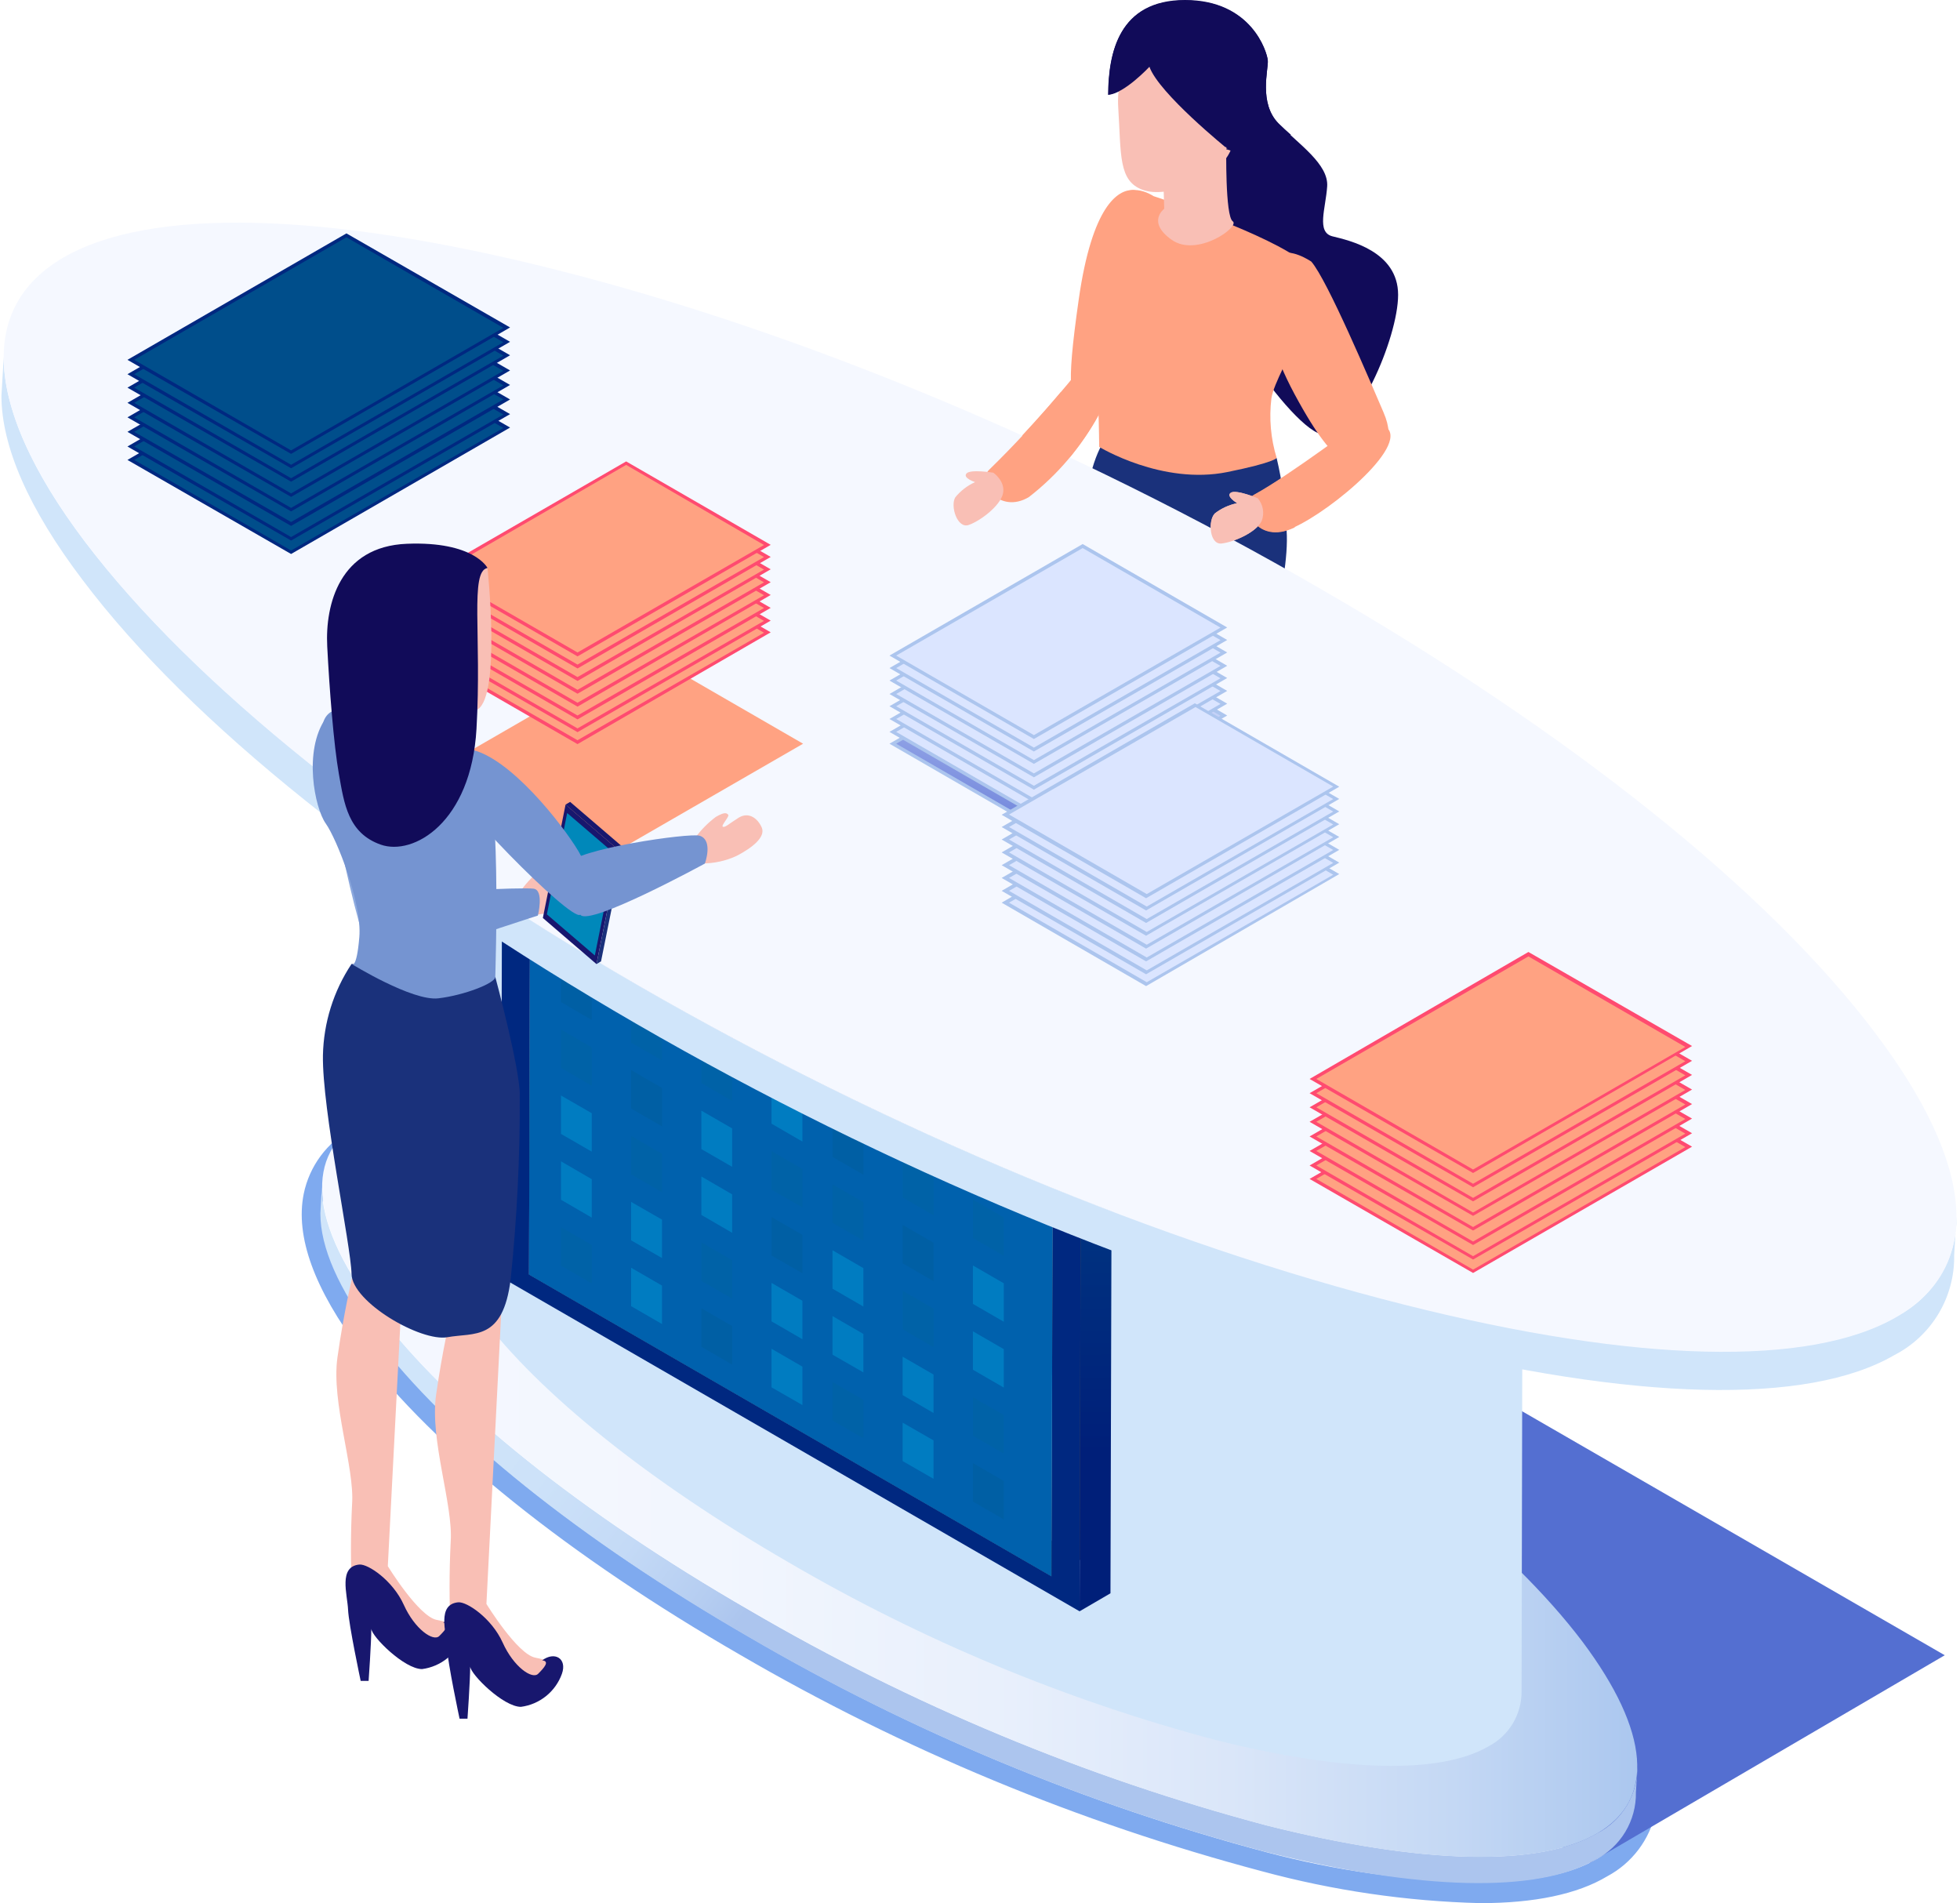 <svg width="412" height="400" viewBox="0 0 412 400" fill="none" xmlns="http://www.w3.org/2000/svg">
<path d="M276.209 228.044C287.251 234.426 287.194 244.791 276.209 251.201C269.999 254.347 263.134 255.987 256.173 255.987C249.211 255.987 242.347 254.347 236.136 251.201L165.535 210.45L205.75 187.236L276.209 228.044Z" fill="#80A5EC"/>
<path d="M241.701 13.951C241.701 13.951 236.448 19.6 233.003 19.854C233.003 11.156 235.149 0.085 249.099 0.085C263.05 0.085 266.326 10.93 266.495 12.737C266.665 14.544 264.519 21.746 268.783 26.038C273.047 30.331 279.288 34.511 278.978 39.17C278.667 43.83 276.662 48.829 280.107 49.676C283.553 50.523 293.889 52.782 293.889 61.961C293.889 71.139 284.88 91.698 278.3 91.359C271.72 91.02 251.218 60.492 252.884 52.443C254.55 44.395 254.522 39.82 255.341 35.217C256.16 30.613 257.967 31.291 257.967 31.291C257.967 31.291 243.677 19.543 241.701 13.951Z" fill="#110B59"/>
<path d="M290.528 216.408C291.021 216.193 291.56 216.104 292.097 216.149C292.633 216.193 293.15 216.371 293.601 216.665C294.052 216.959 294.422 217.36 294.68 217.833C294.937 218.306 295.072 218.835 295.074 219.374C295.485 222.3 295.186 225.282 294.203 228.069C293.22 230.855 291.582 233.365 289.426 235.386C284.145 239.679 280.079 238.944 280.813 232.421C281.547 225.897 284.258 217.905 285.501 217.51C286.743 217.114 290.528 216.408 290.528 216.408Z" fill="url(#paint0_linear)"/>
<path d="M253.221 179.102L284.483 219.373C284.483 219.373 281.885 233.154 283.382 233.267C284.879 233.38 294.198 226.998 291.854 217.65L263.924 175.289L253.221 179.102Z" fill="#F9BFB5"/>
<path d="M236.249 227.704C236.766 227.861 237.236 228.143 237.617 228.527C237.997 228.911 238.276 229.384 238.427 229.903C238.579 230.422 238.598 230.97 238.484 231.499C238.37 232.027 238.126 232.519 237.774 232.929C236.175 235.419 234.001 237.488 231.436 238.962C228.87 240.436 225.988 241.273 223.032 241.401C216.198 241.203 213.6 237.984 218.429 233.55C223.258 229.116 230.516 224.795 231.702 225.304C232.888 225.812 236.249 227.704 236.249 227.704Z" fill="url(#paint1_linear)"/>
<path d="M232.38 174.668L229.754 225.501C229.754 225.501 218.768 234.256 219.813 235.301C220.858 236.346 232.126 237.617 236.475 229.032L243.168 178.622L232.38 174.668Z" fill="#F9BFB5"/>
<path d="M232.041 92.771C232.041 92.771 227.918 98.419 227.918 111.833C227.918 125.247 229.98 177.295 229.98 177.295C229.98 177.295 245.342 182.943 255.848 181.729C266.353 180.514 265.929 177.775 265.929 177.775C264.388 169.713 263.594 161.526 263.557 153.319C264.037 144.14 271.267 122.621 270.448 111.466C270.233 106.347 269.533 101.26 268.358 96.273L232.041 92.771Z" fill="url(#paint2_linear)"/>
<path d="M242.914 45.129C242.914 45.129 241.107 39.932 238.057 39.932C235.007 39.932 229.585 43.152 226.761 62.892C223.937 82.632 224.953 84.637 228.003 85.484C231.053 86.332 234.837 86.473 236.475 79.667C238.113 72.861 243.168 50.41 242.914 45.129Z" fill="url(#paint3_linear)"/>
<path d="M226.647 78.029C220.766 85.228 214.526 92.128 207.952 98.701C205.128 101.355 210.042 108.161 216.255 104.49C222.467 100.819 236.644 82.519 232.126 78.876C227.607 75.233 226.647 78.029 226.647 78.029Z" fill="url(#paint4_linear)"/>
<path d="M208.801 99.351C208.801 99.351 203.972 98.56 203.153 99.52C202.334 100.48 204.96 101.327 204.96 101.327C203.35 102.058 201.929 103.15 200.809 104.519C199.707 106.298 201.204 111.183 203.633 110.336C206.062 109.489 210.269 106.326 210.834 103.728C211.399 101.13 208.801 99.351 208.801 99.351Z" fill="#F9BFB5"/>
<path d="M272.539 54.024C263.559 48.009 242.491 41.231 242.491 41.231C242.491 41.231 236.222 36.91 233.624 44.055C231.026 51.2 226.507 61.282 226.62 66.337C226.846 70.218 228.03 73.983 230.066 77.294C230.941 78.65 231.054 93.928 231.054 93.928C231.054 93.928 244.271 102.005 258.024 99.209C268.049 97.176 268.359 96.244 268.359 96.244C267.115 92.188 266.74 87.916 267.258 83.705C268.218 77.407 281.519 60.068 272.539 54.024Z" fill="url(#paint5_linear)"/>
<path d="M275.645 54.984C275.645 54.984 271.098 51.85 268.641 53.657C266.184 55.464 262.683 65.32 272.143 82.886C281.603 100.452 284.569 97.487 287.506 96.329C290.443 95.171 293.577 93.053 290.81 86.642C288.042 80.231 279.034 58.882 275.645 54.984Z" fill="url(#paint6_linear)"/>
<path d="M286.687 88.139C286.687 88.139 270.929 100 263.728 103.898C260.226 105.762 263.558 113.584 270.449 111.438C277.34 109.292 295.385 94.804 291.827 90.201C288.269 85.598 286.687 88.139 286.687 88.139Z" fill="url(#paint7_linear)"/>
<path d="M264.377 104.717C264.377 104.717 259.859 102.825 258.729 103.559C257.6 104.293 260.056 105.762 260.056 105.762C258.349 106.106 256.745 106.841 255.369 107.908C253.9 109.376 254.211 114.488 256.752 114.234C259.294 113.98 264.151 111.862 265.224 109.461C265.523 108.667 265.602 107.807 265.453 106.972C265.304 106.137 264.932 105.358 264.377 104.717Z" fill="#F9BFB5"/>
<path d="M240.09 11.071C240.09 11.071 234.442 12.906 235.063 22.706C235.685 32.505 235.063 38.041 240.203 39.905C245.343 41.769 254.888 37.786 258.079 32.76C261.27 27.733 261.496 13.189 259.661 12.652C257.825 12.116 240.09 11.071 240.09 11.071Z" fill="#F9BFB5"/>
<path d="M249.099 0C263.05 0 266.326 10.844 266.495 12.652C266.665 14.459 264.518 21.661 268.783 25.953C269.602 26.744 270.449 27.535 271.353 28.325C269.263 30.33 267.399 32.449 265.394 34.538C264.71 35.33 263.974 36.076 263.191 36.769C263.118 36.604 263.033 36.443 262.937 36.289C262.583 34.997 261.861 33.836 260.858 32.949C259.854 32.061 258.614 31.485 257.289 31.291C257.525 31.199 257.787 31.199 258.023 31.291C258.023 31.291 243.592 19.627 241.616 14.036C241.616 14.036 236.363 19.684 232.918 19.938C233.002 11.155 235.149 0 249.099 0Z" fill="#110B59"/>
<path d="M257.769 30.895C257.769 30.895 257.515 45.411 259.125 46.513C260.735 47.614 251.641 54.166 246.304 50.41C240.966 46.654 244.722 43.886 244.722 43.886L244.468 35.132L257.769 30.895Z" fill="#F9BFB5"/>
<path d="M100.725 235.979C115.896 236.345 130.969 238.516 145.627 242.446C183.69 252.578 220.22 267.775 254.239 287.631C289.709 308.105 317.554 330.415 332.662 350.41C346.782 369.246 347.997 383.536 335.74 390.681C330.092 393.985 321.62 395.623 311.171 395.623C295.996 395.317 280.911 393.193 266.241 389.297C228.166 379.172 191.626 363.974 157.601 344.112C122.159 323.637 94.314 301.356 79.206 281.333C65.085 262.497 63.871 248.207 76.127 241.09C81.775 237.786 90.248 236.148 100.725 236.148V235.979ZM100.725 231.743C89.287 231.743 80.279 233.606 73.981 237.249C71.396 238.649 69.149 240.599 67.397 242.96C65.646 245.321 64.433 248.038 63.843 250.918C62.036 259.87 66.074 270.969 75.817 283.875C91.293 304.321 119.589 327.026 155.483 347.755C189.856 367.762 226.756 383.073 265.196 393.279C280.197 397.351 295.632 399.607 311.171 400C322.467 400 331.561 398.136 337.858 394.352C340.433 392.977 342.677 391.057 344.433 388.726C346.189 386.394 347.415 383.707 348.025 380.853C349.832 371.872 345.794 360.802 336.051 347.896C320.575 327.422 292.278 304.744 256.357 283.988C222.008 263.924 185.115 248.574 146.672 238.351C131.68 234.281 116.254 232.024 100.725 231.63V231.743Z" fill="#7FAAEF"/>
<path d="M408.797 347.896L334.243 391.5L188.806 307.597L263.388 263.965L408.797 347.896Z" fill="#546FD1"/>
<path d="M344.212 371.251L343.874 376.73C343.923 379.641 343.156 382.507 341.658 385.003C340.161 387.499 337.993 389.525 335.401 390.85C323.145 397.967 298.463 397.374 265.902 389.184C227.827 379.059 191.287 363.862 157.262 343.999C121.736 323.468 94.004 301.187 78.895 281.164C71.185 270.969 67.317 262.13 67.345 255.013L67.655 249.534C67.655 256.651 71.496 265.519 79.206 275.685C94.314 295.708 122.159 318.046 157.601 338.464C191.62 358.338 228.162 373.537 266.241 383.649C298.802 391.839 323.484 392.432 335.74 385.315C338.317 383.986 340.473 381.967 341.969 379.484C343.465 377.001 344.242 374.15 344.212 371.251Z" fill="url(#paint8_linear)"/>
<path d="M254.237 282.322C289.706 302.768 317.551 325.078 332.66 345.072C346.78 363.937 347.994 378.227 335.738 385.343C323.482 392.46 298.8 391.867 266.239 383.677C228.158 373.556 191.616 358.348 157.598 338.464C122.157 317.99 94.312 295.708 79.204 275.685C65.083 256.849 63.869 242.559 76.125 235.442C88.382 228.326 113.064 228.919 145.625 237.108C183.698 247.225 220.231 262.433 254.237 282.322Z" fill="url(#paint9_linear)"/>
<path d="M320.096 235.358L319.841 355.408C319.873 357.811 319.234 360.175 317.997 362.235C316.76 364.295 314.973 365.97 312.838 367.072C302.728 372.946 282.338 372.466 255.454 365.688C224.005 357.332 193.827 344.774 165.734 328.354C136.477 311.41 113.49 293.025 101.008 276.504C94.625 268.032 91.434 260.774 91.462 254.9L91.716 134.934C91.716 140.808 94.879 148.122 101.262 156.538C113.744 173.059 136.731 191.472 165.988 208.359C194.083 224.783 224.26 237.35 255.708 245.722C282.593 252.471 302.982 252.951 313.092 247.077C315.238 245.974 317.032 244.291 318.27 242.219C319.508 240.148 320.141 237.77 320.096 235.358Z" fill="url(#paint10_linear)"/>
<path d="M245.797 161.904C275.082 178.848 298.069 197.233 310.552 213.754C322.328 229.314 323.231 241.119 313.093 246.993C302.955 252.867 282.594 252.387 255.709 245.637C224.261 237.266 194.084 224.699 165.99 208.275C136.733 191.331 113.745 172.974 101.263 156.453C89.487 140.893 88.583 129.088 98.693 123.214C108.803 117.34 129.221 117.82 156.106 124.57C187.541 132.939 217.708 145.496 245.797 161.904Z" fill="url(#paint11_linear)"/>
<path d="M111.201 267.891L117.696 264.135L117.922 190.596L111.399 194.38L111.201 267.891Z" fill="#1B2329"/>
<path d="M221.027 331.319L227.523 327.535L117.696 264.135L111.201 267.891L221.027 331.319Z" fill="#2B3941"/>
<path d="M221.028 331.318L227.523 327.534L227.749 253.995L221.254 257.78L221.028 331.318Z" fill="#504F4F"/>
<path d="M221.254 257.781L227.749 253.996L117.922 190.596L111.399 194.38L221.254 257.781Z" fill="#807F7F"/>
<path d="M226.93 338.661L105.299 268.426L105.525 187.037L227.155 257.243L226.93 338.661ZM111.201 267.861L221.027 331.29L221.253 257.864L111.399 194.436L111.201 267.861Z" fill="url(#paint12_linear)"/>
<path d="M111.399 194.38L111.201 267.89L221.027 331.318L221.253 257.78L111.399 194.38Z" fill="#0061AD"/>
<path d="M226.93 338.661L233.426 334.877L233.651 253.46L227.156 257.244L226.93 338.661Z" fill="url(#paint13_linear)"/>
<path d="M227.156 257.244L233.652 253.459L112.021 183.253L105.525 187.037L227.156 257.244Z" fill="url(#paint14_linear)"/>
<path d="M162.176 283.48L168.671 287.236V295.313L162.176 291.586V283.48Z" fill="#007CC1"/>
<path d="M147.433 274.979L153.9 278.706V286.811L147.433 283.055V274.979Z" fill="#005FA4"/>
<path d="M132.664 266.45L139.16 270.206V278.283L132.664 274.527V266.45Z" fill="#007CC1"/>
<path d="M117.923 257.922L124.39 261.678V269.754L117.923 265.998V257.922Z" fill="#0062A7"/>
<path d="M162.176 269.642L168.671 273.398V281.475L162.176 277.719V269.642Z" fill="#007CC1"/>
<path d="M147.433 261.113L153.9 264.869V272.946L147.433 269.218V261.113Z" fill="#0062A7"/>
<path d="M132.664 252.613L139.16 256.341V264.418L132.664 260.69V252.613Z" fill="#007CC1"/>
<path d="M117.923 244.083L124.39 247.84V255.916L117.923 252.16V244.083Z" fill="#007CC1"/>
<path d="M162.176 255.803L168.671 259.531V267.608L162.176 263.88V255.803Z" fill="#005FA4"/>
<path d="M147.433 247.275L153.9 251.031V259.108L147.433 255.352V247.275Z" fill="#007CC1"/>
<path d="M132.664 238.746L139.16 242.502V250.579L132.664 246.823V238.746Z" fill="#0062A7"/>
<path d="M117.923 230.247L124.39 233.974V242.051L117.923 238.323V230.247Z" fill="#007CC1"/>
<path d="M162.176 241.938L168.671 245.694V253.771L162.176 250.043V241.938Z" fill="#0062A7"/>
<path d="M147.433 233.437L153.9 237.165V245.242L147.433 241.514V233.437Z" fill="#007CC1"/>
<path d="M132.664 224.908L139.16 228.664V236.741L132.664 232.985V224.908Z" fill="#005FA4"/>
<path d="M117.923 216.379L124.39 220.135V228.212L117.923 224.456V216.379Z" fill="#0062A7"/>
<path d="M162.176 228.099L168.671 231.855V239.932L162.176 236.176V228.099Z" fill="#007CC1"/>
<path d="M147.433 219.571L153.9 223.327V231.403L147.433 227.647V219.571Z" fill="#0062A7"/>
<path d="M132.664 211.042L139.16 214.798V222.875L132.664 219.147V211.042Z" fill="#0062A7"/>
<path d="M117.923 202.542L124.39 206.27V214.375L117.923 210.619V202.542Z" fill="#005FA4"/>
<path d="M204.507 307.512L211.002 311.268V319.345L204.507 315.589V307.512Z" fill="#005FA4"/>
<path d="M189.738 299.012L196.233 302.74V310.817L189.738 307.089V299.012Z" fill="#007CC1"/>
<path d="M174.997 290.483L181.492 294.211V302.288L174.997 298.56V290.483Z" fill="#0062A7"/>
<path d="M204.507 293.675L211.002 297.403V305.508L204.507 301.752V293.675Z" fill="#0062A7"/>
<path d="M189.738 285.146L196.233 288.902V296.979L189.738 293.223V285.146Z" fill="#007CC1"/>
<path d="M174.997 276.617L181.492 280.373V288.45L174.997 284.723V276.617Z" fill="#007CC1"/>
<path d="M204.507 279.808L211.002 283.564V291.641L204.507 287.885V279.808Z" fill="#007CC1"/>
<path d="M189.738 271.309L196.233 275.037V283.142L189.738 279.386V271.309Z" fill="#0062A7"/>
<path d="M174.997 262.779L181.492 266.535V274.612L174.997 270.856V262.779Z" fill="#007CC1"/>
<path d="M204.507 265.971L211.002 269.727V277.804L204.507 274.048V265.971Z" fill="#007CC1"/>
<path d="M189.738 257.441L196.233 261.197V269.274L189.738 265.518V257.441Z" fill="#005FA4"/>
<path d="M174.997 248.942L181.492 252.67V260.747L174.997 257.019V248.942Z" fill="#0062A7"/>
<path d="M204.507 252.133L211.002 255.86V263.937L204.507 260.209V252.133Z" fill="#0062A7"/>
<path d="M189.738 243.604L196.233 247.36V255.437L189.738 251.681V243.604Z" fill="#0062A7"/>
<path d="M174.997 235.075L181.492 238.831V246.908L174.997 243.152V235.075Z" fill="#005FA4"/>
<path d="M411.254 255.718L410.774 263.823C410.847 268.145 409.708 272.401 407.487 276.109C405.266 279.817 402.052 282.83 398.207 284.806C380.021 295.396 343.393 294.493 295.046 282.349C243.733 269.443 186.434 245.636 133.822 215.221C81.21 184.806 39.838 151.708 17.444 121.999C5.95 106.89 0.302 93.73 0.302 83.168L0.782 75.035C0.782 85.597 6.43 98.757 17.896 113.894C40.488 143.575 81.662 176.673 134.274 207.088C186.885 237.503 244.185 261.31 295.526 274.188C343.873 286.359 380.501 287.235 398.688 276.673C402.525 274.696 405.735 271.688 407.955 267.985C410.175 264.283 411.318 260.035 411.254 255.718Z" fill="url(#paint15_linear)"/>
<path d="M277.705 123.835C330.345 154.222 371.689 187.32 394.112 217.029C415.264 244.987 416.902 266.196 398.687 276.786C380.472 287.376 343.872 286.473 295.525 274.301C244.184 261.423 186.913 237.588 134.273 207.201C81.633 176.814 40.346 143.603 17.895 113.894C-3.229 85.908 -4.867 64.699 13.32 54.137C31.507 43.575 68.162 44.422 116.482 56.594C167.822 69.5 225.094 93.335 277.705 123.835Z" fill="url(#paint16_linear)"/>
<path d="M123.487 182.462L89.796 163.033L135.122 136.854L168.812 156.312L123.487 182.462Z" fill="url(#paint17_linear)"/>
<path d="M61.188 116.013L27.497 96.555L72.823 70.404L106.513 89.862L61.188 116.013Z" fill="url(#paint18_linear)"/>
<path d="M61.188 116.437L26.791 96.668L72.823 70.094L107.219 89.862L61.188 116.437ZM28.203 96.668L61.188 115.702L105.807 89.947L72.823 70.885L28.203 96.668Z" fill="url(#paint19_linear)"/>
<path d="M61.188 113.189L27.497 93.731L72.823 67.58L106.513 87.038L61.188 113.189Z" fill="url(#paint20_linear)"/>
<path d="M61.188 113.612L26.791 93.844L72.823 67.269L107.219 87.038L61.188 113.612ZM28.203 93.844L61.188 112.878L105.807 87.123L72.823 68.06L28.203 93.844Z" fill="url(#paint21_linear)"/>
<path d="M61.188 110.139L27.497 90.681L72.823 64.53L106.513 83.96L61.188 110.139Z" fill="url(#paint22_linear)"/>
<path d="M61.188 110.534L26.791 90.765L72.823 64.191L107.219 83.959L61.188 110.534ZM28.203 90.765L61.188 109.715L105.807 83.959L72.823 64.925L28.203 90.765Z" fill="url(#paint23_linear)"/>
<path d="M61.188 107.061L27.497 87.632L72.823 61.453L106.513 80.91L61.188 107.061Z" fill="url(#paint24_linear)"/>
<path d="M61.188 107.485L26.791 87.716L72.823 61.142L107.219 80.91L61.188 107.485ZM28.203 87.716L61.188 106.75L105.807 80.995L72.823 61.961L28.203 87.716Z" fill="url(#paint25_linear)"/>
<path d="M61.188 104.01L27.497 84.552L72.823 58.401L106.513 77.859L61.188 104.01Z" fill="url(#paint26_linear)"/>
<path d="M61.188 104.435L26.791 84.666L72.823 58.092L107.219 77.86L61.188 104.435ZM28.203 84.666L61.188 103.7L105.807 77.945L72.823 58.883L28.203 84.666Z" fill="url(#paint27_linear)"/>
<path d="M61.188 100.961L27.497 81.503L72.823 55.352L106.513 74.781L61.188 100.961Z" fill="url(#paint28_linear)"/>
<path d="M61.188 101.242L26.791 81.474L72.823 54.899L107.219 74.668L61.188 101.242ZM28.203 81.474L61.188 100.508L105.807 74.752L72.823 55.718L28.203 81.474Z" fill="url(#paint29_linear)"/>
<path d="M61.188 97.967L27.497 78.537L72.823 52.358L106.513 71.816L61.188 97.967Z" fill="url(#paint30_linear)"/>
<path d="M61.188 98.418L26.791 78.65L72.823 52.075L107.219 71.844L61.188 98.418ZM28.203 78.65L61.188 97.684L105.807 71.929L72.823 52.894L28.203 78.65Z" fill="url(#paint31_linear)"/>
<path d="M61.188 95.002L27.497 75.544L72.823 49.393L106.513 68.823L61.188 95.002Z" fill="url(#paint32_linear)"/>
<path d="M61.188 95.397L26.791 75.629L72.823 49.054L107.219 68.823L61.188 95.397ZM28.203 75.629L61.188 94.663L105.807 68.907L72.823 49.873L28.203 75.629Z" fill="url(#paint33_linear)"/>
<path d="M309.646 267.156L275.956 247.727L321.281 221.548L354.972 241.006L309.646 267.156Z" fill="url(#paint34_linear)"/>
<path d="M309.646 267.552L275.278 247.784L321.281 221.238L355.678 241.006L309.646 267.552ZM276.69 247.784L309.646 266.846L354.266 241.091L321.281 222.029L276.69 247.784Z" fill="url(#paint35_linear)"/>
<path d="M309.646 264.333L275.956 244.903L321.281 218.724L354.972 238.182L309.646 264.333Z" fill="url(#paint36_linear)"/>
<path d="M309.646 264.728L275.278 244.96L321.281 218.414L355.678 238.182L309.646 264.728ZM276.69 244.96L309.646 264.022L354.266 238.267L321.281 219.204L276.69 244.96Z" fill="url(#paint37_linear)"/>
<path d="M309.646 261.282L275.956 241.825L321.281 215.674L354.972 235.103L309.646 261.282Z" fill="url(#paint38_linear)"/>
<path d="M309.646 261.677L275.278 241.909L321.281 215.334L355.678 235.103L309.646 261.677ZM276.69 241.909L309.646 260.943L354.266 235.188L321.281 216.153L276.69 241.909Z" fill="url(#paint39_linear)"/>
<path d="M309.646 258.205L275.956 238.775L321.281 212.596L354.972 232.054L309.646 258.205Z" fill="url(#paint40_linear)"/>
<path d="M309.646 258.628L275.278 238.86L321.281 212.285L355.678 232.054L309.646 258.628ZM276.69 238.86L309.646 257.894L354.266 232.139L321.281 213.104L276.69 238.86Z" fill="url(#paint41_linear)"/>
<path d="M309.646 255.154L275.956 235.725L321.281 209.546L354.972 229.004L309.646 255.154Z" fill="url(#paint42_linear)"/>
<path d="M309.646 255.55L275.278 235.781L321.281 209.235L355.678 229.004L309.646 255.55ZM276.69 235.781L309.646 254.844L354.266 229.088L321.281 210.026L276.69 235.781Z" fill="url(#paint43_linear)"/>
<path d="M309.646 252.104L275.956 232.647L321.281 206.496L354.972 225.925L309.646 252.104Z" fill="url(#paint44_linear)"/>
<path d="M309.646 252.499L275.278 232.73L321.281 206.156L355.678 225.924L309.646 252.499ZM276.69 232.73L309.646 251.765L354.266 226.009L321.281 206.975L276.69 232.73Z" fill="url(#paint45_linear)"/>
<path d="M309.646 249.111L275.956 229.682L321.281 203.503L354.972 222.96L309.646 249.111Z" fill="url(#paint46_linear)"/>
<path d="M309.646 249.534L275.278 229.766L321.281 203.191L355.678 222.96L309.646 249.534ZM276.69 229.766L309.646 248.8L354.266 223.044L321.281 204.01L276.69 229.766Z" fill="url(#paint47_linear)"/>
<path d="M309.646 246.145L275.956 226.688L321.281 200.537L354.972 219.966L309.646 246.145Z" fill="url(#paint48_linear)"/>
<path d="M309.646 246.541L275.278 226.772L321.281 200.085L355.678 219.853L309.646 246.541ZM276.69 226.772L309.646 245.806L354.266 220.051L321.281 201.017L276.69 226.772Z" fill="url(#paint49_linear)"/>
<path d="M121.396 155.974L91.716 138.86L131.619 115.815L161.3 132.929L121.396 155.974Z" fill="url(#paint50_linear)"/>
<path d="M121.397 156.396L91.01 138.859L131.62 115.363L162.006 132.9L121.397 156.396ZM92.422 138.859L121.397 155.577L160.594 132.985L131.62 116.21L92.422 138.859Z" fill="url(#paint51_linear)"/>
<path d="M121.396 153.488L91.716 136.375L131.619 113.33L161.3 130.444L121.396 153.488Z" fill="url(#paint52_linear)"/>
<path d="M121.397 153.883L91.01 136.374L131.62 112.906L162.006 130.443L121.397 153.883ZM92.422 136.374L121.397 153.092L160.594 130.5L131.62 113.725L92.422 136.374Z" fill="url(#paint53_linear)"/>
<path d="M121.396 150.805L91.716 133.663L131.619 110.619L161.3 127.761L121.396 150.805Z" fill="url(#paint54_linear)"/>
<path d="M121.397 151.201L91.01 133.664L131.62 110.224L162.006 127.761L121.397 151.201ZM92.422 133.664L121.397 150.382L160.594 127.79L131.62 111.043L92.422 133.664Z" fill="url(#paint55_linear)"/>
<path d="M121.396 148.094L91.716 130.98L131.619 107.936L161.3 125.05L121.396 148.094Z" fill="url(#paint56_linear)"/>
<path d="M121.397 148.518L91.01 130.981L131.62 107.541L162.006 125.05L121.397 148.518ZM92.422 130.981L121.397 147.699L160.594 125.107L131.62 108.332L92.422 130.981Z" fill="url(#paint57_linear)"/>
<path d="M121.396 145.412L91.716 128.27L131.619 105.225L161.3 122.367L121.396 145.412Z" fill="url(#paint58_linear)"/>
<path d="M121.397 145.807L91.01 128.269L131.62 104.83L162.006 122.367L121.397 145.807ZM92.422 128.269L121.397 144.988L160.594 122.395L131.62 105.649L92.422 128.269Z" fill="url(#paint59_linear)"/>
<path d="M121.396 142.7L91.716 125.586L131.619 102.542L161.3 119.684L121.396 142.7Z" fill="url(#paint60_linear)"/>
<path d="M121.397 143.124L91.01 125.587L131.62 102.147L162.006 119.656L121.397 143.124ZM92.422 125.587L121.397 142.305L160.594 119.713L131.62 102.966L92.422 125.587Z" fill="url(#paint61_linear)"/>
<path d="M121.396 140.074L91.716 122.96L131.619 99.916L161.3 117.058L121.396 140.074Z" fill="url(#paint62_linear)"/>
<path d="M121.397 140.498L91.01 122.96L131.62 99.521L162.006 117.058L121.397 140.498ZM92.422 122.96L121.397 139.679L160.594 117.086L131.62 100.34L92.422 122.96Z" fill="url(#paint63_linear)"/>
<path d="M121.396 137.475L91.716 120.333L131.619 97.289L161.3 114.431L121.396 137.475Z" fill="url(#paint64_linear)"/>
<path d="M121.397 137.956L91.01 120.419L131.62 96.979L162.006 114.517L121.397 137.956ZM92.422 120.419L121.397 137.137L160.594 114.545L131.62 97.713L92.422 120.419Z" fill="url(#paint65_linear)"/>
<path d="M217.356 173.425L187.676 156.311L227.579 133.267L257.26 150.381L217.356 173.425Z" fill="url(#paint66_linear)"/>
<path d="M217.328 173.849L186.969 156.311L227.579 132.843L257.965 150.381L217.328 173.849ZM188.381 156.311L217.328 173.03L256.553 150.437L227.579 133.719L188.381 156.311Z" fill="url(#paint67_linear)"/>
<path d="M217.356 170.941L187.676 153.827L227.579 130.783L257.26 147.896L217.356 170.941Z" fill="url(#paint68_linear)"/>
<path d="M217.328 171.364L186.969 153.827L227.579 130.359L257.965 147.896L217.328 171.364ZM188.381 153.827L217.328 170.545L256.553 147.953L227.579 131.178L188.381 153.827Z" fill="url(#paint69_linear)"/>
<path d="M217.356 168.258L187.676 151.116L227.579 128.072L257.26 145.214L217.356 168.258Z" fill="url(#paint70_linear)"/>
<path d="M217.328 168.653L186.969 151.115L227.579 127.675L257.965 145.213L217.328 168.653ZM188.381 151.115L217.328 167.834L256.553 145.241L227.579 128.523L188.381 151.115Z" fill="url(#paint71_linear)"/>
<path d="M217.356 165.547L187.676 148.434L227.579 125.389L257.26 142.503L217.356 165.547Z" fill="url(#paint72_linear)"/>
<path d="M217.328 165.97L186.969 148.433L227.579 124.993L257.965 142.502L217.328 165.97ZM188.381 148.433L217.328 165.151L256.553 142.559L227.579 125.84L188.381 148.433Z" fill="url(#paint73_linear)"/>
<path d="M217.356 162.864L187.676 145.722L227.579 122.706L257.26 139.82L217.356 162.864Z" fill="url(#paint74_linear)"/>
<path d="M217.328 163.372L186.969 145.863L227.579 122.395L257.965 139.933L217.328 163.372ZM188.381 145.863L217.328 162.553L256.553 139.961L227.579 123.242L188.381 145.863Z" fill="url(#paint75_linear)"/>
<path d="M217.356 160.181L187.676 143.039L227.579 119.995L257.26 137.137L217.356 160.181Z" fill="url(#paint76_linear)"/>
<path d="M217.328 160.549L186.969 143.039L227.579 119.6L257.965 137.137L217.328 160.549ZM188.381 143.039L217.328 159.758L256.553 137.165L227.579 120.447L188.381 143.039Z" fill="url(#paint77_linear)"/>
<path d="M217.356 157.554L187.676 140.412L227.579 117.368L257.26 134.51L217.356 157.554Z" fill="url(#paint78_linear)"/>
<path d="M217.328 157.95L186.969 140.413L227.579 116.973L257.965 134.511L217.328 157.95ZM188.381 140.413L217.328 157.131L256.553 134.539L227.579 117.82L188.381 140.413Z" fill="url(#paint79_linear)"/>
<path d="M217.356 154.929L187.676 137.787L227.579 114.742L257.26 131.884L217.356 154.929Z" fill="url(#paint80_linear)"/>
<path d="M217.328 155.324L186.969 137.787L227.579 114.347L257.965 131.884L217.328 155.324ZM188.381 137.787L217.328 154.505L256.553 131.912L227.579 115.194L188.381 137.787Z" fill="url(#paint81_linear)"/>
<path d="M240.91 206.834L211.257 189.72L251.161 166.676L280.813 183.79L240.91 206.834Z" fill="url(#paint82_linear)"/>
<path d="M240.909 207.258L210.551 189.721L251.161 166.196L281.519 183.706L240.909 207.258ZM212.104 189.721L241.051 206.439L280.248 183.847L251.302 167.128L212.104 189.721Z" fill="url(#paint83_linear)"/>
<path d="M240.91 204.35L211.257 187.236L251.161 164.191L280.813 181.305L240.91 204.35Z" fill="url(#paint84_linear)"/>
<path d="M240.909 204.773L210.551 187.236L251.161 163.768L281.519 181.305L240.909 204.773ZM212.104 187.236L241.051 203.954L280.248 181.362L251.302 164.643L212.104 187.236Z" fill="url(#paint85_linear)"/>
<path d="M240.91 201.666L211.257 184.524L251.161 161.508L280.813 178.622L240.91 201.666Z" fill="url(#paint86_linear)"/>
<path d="M240.909 202.062L210.551 184.525L251.161 161.085L281.519 178.622L240.909 202.062ZM212.104 184.525L241.051 201.243L280.248 178.651L251.302 161.932L212.104 184.525Z" fill="url(#paint87_linear)"/>
<path d="M240.91 198.955L211.257 181.841L251.161 158.797L280.813 175.911L240.91 198.955Z" fill="url(#paint88_linear)"/>
<path d="M240.909 199.379L210.551 181.842L251.161 158.402L281.519 175.911L240.909 199.379ZM212.104 181.842L241.051 198.56L280.248 175.968L251.302 159.278L212.104 181.842Z" fill="url(#paint89_linear)"/>
<path d="M240.91 196.272L211.257 179.159L251.161 156.114L280.813 173.228L240.91 196.272Z" fill="url(#paint90_linear)"/>
<path d="M240.909 196.668L210.551 179.159L251.161 155.691L281.519 173.229L240.909 196.668ZM212.104 179.159L241.051 195.878L280.248 173.285L251.302 156.567L212.104 179.159Z" fill="url(#paint91_linear)"/>
<path d="M240.91 193.59L211.257 176.448L251.161 153.404L280.813 170.546L240.91 193.59Z" fill="url(#paint92_linear)"/>
<path d="M240.909 193.985L210.551 176.447L251.161 153.008L281.519 170.545L240.909 193.985ZM212.104 176.447L241.051 193.166L280.248 170.573L251.302 153.855L212.104 176.447Z" fill="url(#paint93_linear)"/>
<path d="M240.91 190.964L211.257 173.822L251.161 150.777L280.813 167.919L240.91 190.964Z" fill="url(#paint94_linear)"/>
<path d="M240.909 191.358L210.551 173.821L251.161 150.381L281.519 167.918L240.909 191.358ZM212.104 173.821L241.051 190.539L280.248 167.947L251.302 151.228L212.104 173.821Z" fill="url(#paint95_linear)"/>
<path d="M240.91 188.337L211.257 171.223L251.161 148.179L280.813 165.293L240.91 188.337Z" fill="url(#paint96_linear)"/>
<path d="M240.909 188.789L210.551 171.252L251.161 147.812L281.519 165.35L240.909 188.789ZM212.104 171.195L241.051 187.914L280.248 165.321L251.302 148.603L212.104 171.195Z" fill="url(#paint97_linear)"/>
<path d="M222.948 82.463C218.237 88.135 213.232 93.555 207.952 98.701C205.128 101.356 210.042 108.162 216.255 104.49C222.317 99.791 227.329 93.875 230.968 87.123C227.885 86.414 225.09 84.79 222.948 82.463Z" fill="url(#paint98_linear)"/>
<path d="M208.801 99.351C208.801 99.351 203.972 98.56 203.153 99.52C202.334 100.48 204.96 101.327 204.96 101.327C203.35 102.058 201.929 103.15 200.809 104.519C199.707 106.298 201.204 111.183 203.633 110.336C206.062 109.489 210.269 106.326 210.834 103.728C211.399 101.13 208.801 99.351 208.801 99.351Z" fill="#F9BFB5"/>
<path d="M271.72 109.716C271.104 106.628 270.264 103.588 269.207 100.622C267.145 101.978 265.225 103.164 263.728 103.983C260.226 105.847 263.558 113.669 270.449 111.523C271.039 111.34 271.615 111.113 272.172 110.845C271.985 110.484 271.834 110.106 271.72 109.716Z" fill="url(#paint99_linear)"/>
<path d="M264.377 104.717C264.377 104.717 259.859 102.825 258.729 103.559C257.6 104.293 260.056 105.762 260.056 105.762C258.349 106.106 256.745 106.841 255.369 107.908C253.9 109.376 254.211 114.488 256.752 114.234C259.294 113.98 264.151 111.862 265.224 109.461C265.523 108.667 265.602 107.807 265.453 106.972C265.304 106.137 264.932 105.358 264.377 104.717Z" fill="#F9BFB5"/>
<path d="M75.646 150.128C75.646 150.128 69.998 147.162 68.134 151.314C66.271 155.465 75.929 200.961 78.301 200.961C80.673 200.961 85.079 196.245 85.361 189.665C85.643 183.085 81.69 156.03 75.646 150.128Z" fill="url(#paint100_linear)"/>
<path d="M111.173 192.319C113.669 192.323 116.136 191.783 118.403 190.738C121.594 189.072 124.559 186.812 123.684 184.779C122.808 182.746 120.86 181.447 118.798 182.718C116.736 183.988 115.974 184.836 115.494 184.638C115.014 184.44 116.934 182.435 116.623 182.096C116.313 181.757 115.974 181.39 114.025 182.548C112.339 183.803 110.853 185.307 109.62 187.01L111.173 192.319Z" fill="#F9BFB5"/>
<path d="M78.302 200.96C78.302 200.96 80.363 203.643 89.796 200.254C99.228 196.866 113.066 192.432 113.066 192.432C113.066 192.432 114.393 187.123 112.19 186.784C109.987 186.445 86.266 187.377 83.159 189.156C80.053 190.935 78.302 200.96 78.302 200.96Z" fill="url(#paint101_linear)"/>
<path d="M130.179 178.792L131.14 178.227L126.339 202.062L125.379 202.627L130.179 178.792Z" fill="#1A317B"/>
<path d="M118.883 169.105L119.844 168.54L131.14 178.226L130.18 178.791L118.883 169.105Z" fill="#18176E"/>
<path d="M130.179 178.792L125.378 202.627L114.11 192.941L118.883 169.105L130.179 178.792Z" fill="#18176E"/>
<path d="M129.303 179.526L125.039 200.819L114.957 192.178L119.221 170.884L129.303 179.526Z" fill="url(#paint102_linear)"/>
<path d="M74.009 268.569C74.009 268.569 72.258 275.883 70.931 285.315C69.603 294.748 74.574 308.473 74.009 316.126C73.692 322.457 73.692 328.801 74.009 335.132L93.297 346.428C93.297 346.428 102.758 342.616 91.8 340.469C87.988 339.735 81.521 329.173 81.521 329.173L84.345 274.499L74.009 268.569Z" fill="#F9BFB5"/>
<path d="M75.535 328.835C77.342 328.665 82.567 332.167 84.882 337.307C87.198 342.447 91.095 345.101 92.338 343.859C93.58 342.616 94.851 341.204 93.185 341.035C95.811 339.086 98.466 340.639 97.336 343.859C96.678 345.697 95.526 347.317 94.006 348.543C92.487 349.769 90.659 350.552 88.723 350.806C84.995 350.806 78.161 344 78.048 342.334C78.048 345.384 77.483 353.291 77.483 353.291H75.817C75.817 353.291 73.304 341.486 73.163 338.295C73.021 335.104 71.101 329.258 75.535 328.835Z" fill="url(#paint103_linear)"/>
<path d="M94.737 276.505C94.737 276.505 92.986 283.819 91.658 293.251C90.331 302.684 95.301 316.38 94.737 324.062C94.42 330.393 94.42 336.737 94.737 343.068L114.025 354.364C114.025 354.364 123.485 350.552 112.528 348.405C108.716 347.671 102.248 337.109 102.248 337.109L105.524 272.664L94.737 276.505Z" fill="#F9BFB5"/>
<path d="M96.319 336.77C98.126 336.6 103.351 340.102 105.666 345.242C107.982 350.382 111.879 353.036 113.122 351.794C114.364 350.551 115.635 349.139 113.969 348.97C116.595 347.021 119.25 348.574 118.12 351.794C117.462 353.631 116.31 355.252 114.79 356.478C113.271 357.704 111.443 358.487 109.507 358.741C105.779 358.741 98.945 351.935 98.832 350.269C98.832 353.319 98.267 361.226 98.267 361.226H96.601C96.601 361.226 94.088 349.421 93.947 346.23C93.806 343.039 91.829 337.193 96.319 336.77Z" fill="url(#paint104_linear)"/>
<path d="M73.897 202.599C70.107 208.298 68.021 214.96 67.882 221.802C67.684 233.099 73.784 261.876 73.897 267.778C74.01 273.68 88.469 282.068 94.06 281.051C99.652 280.035 105.695 281.927 107.333 268.964C108.679 256.037 109.32 243.046 109.254 230.049C109.254 224.401 104.114 205.338 104.114 205.338L73.897 202.599Z" fill="url(#paint105_linear)"/>
<path d="M101.035 158.487C101.035 158.487 73.246 144.112 68.474 150.947C63.701 157.781 66.158 169.84 68.474 173.087C70.789 176.335 76.127 189.862 75.534 196.951C74.941 204.039 73.896 202.599 73.896 202.599C73.896 202.599 86.66 210.478 92.139 209.828C97.618 209.179 104.113 206.637 104.113 205.338C104.113 204.039 105.61 162.751 101.035 158.487Z" fill="url(#paint106_linear)"/>
<path d="M147.603 181.475C150.1 181.48 152.567 180.941 154.833 179.893C158.052 178.227 161.017 175.94 160.114 173.906C159.21 171.873 157.29 170.602 155.256 171.873C153.223 173.144 152.432 173.963 151.952 173.765C151.472 173.567 153.393 171.591 153.082 171.252C152.771 170.913 152.432 170.546 150.456 171.704C148.782 172.964 147.307 174.468 146.078 176.166L147.603 181.475Z" fill="#F9BFB5"/>
<path d="M98.832 157.498C98.832 157.498 92.534 158.119 93.184 162.609C93.833 167.1 119.984 193.674 121.96 192.262C123.937 190.85 125.01 184.609 121.593 178.904C118.176 173.2 107.134 159.079 98.832 157.498Z" fill="url(#paint107_linear)"/>
<path d="M121.989 192.262C123.824 194.804 148.167 181.502 148.167 181.502C148.167 181.502 149.975 176.617 147.094 175.656C144.948 174.979 120.831 178.48 119.249 181.643C117.668 184.806 120.153 189.748 121.989 192.262Z" fill="url(#paint108_linear)"/>
<path d="M102.474 119.373C102.474 119.373 105.298 145.863 100.441 149.082C95.584 152.302 94.369 127.422 94.369 127.422C94.369 127.422 99.368 116.803 102.474 119.373Z" fill="#F9BFB5"/>
<path d="M102.475 119.374C102.475 119.374 99.651 113.726 85.531 114.29C71.411 114.855 68.333 126.999 68.785 135.838C69.237 144.677 70.14 156.51 71.242 162.723C72.343 168.936 73.162 175.092 80.024 177.521C86.887 179.95 99.03 172.89 100.16 153.206C101.289 133.522 98.719 120.052 102.475 119.374Z" fill="#110B59"/>
<defs>
<linearGradient id="paint0_linear" x1="304.874" y1="225.163" x2="279.937" y2="228.044" gradientUnits="userSpaceOnUse">
<stop stop-color="#1A317B"/>
<stop offset="1" stop-color="#18176E"/>
</linearGradient>
<linearGradient id="paint1_linear" x1="246819" y1="118326" x2="246648" y2="118222" gradientUnits="userSpaceOnUse">
<stop stop-color="#1A317B"/>
<stop offset="1" stop-color="#18176E"/>
</linearGradient>
<linearGradient id="paint2_linear" x1="-454133" y1="15636" x2="-454247" y2="18181.1" gradientUnits="userSpaceOnUse">
<stop stop-color="#1A317B"/>
<stop offset="1" stop-color="#18176E"/>
</linearGradient>
<linearGradient id="paint3_linear" x1="160309" y1="8006.85" x2="160369" y2="8020.2" gradientUnits="userSpaceOnUse">
<stop stop-color="#FFA282"/>
<stop offset="1" stop-color="#FF4B70"/>
</linearGradient>
<linearGradient id="paint4_linear" x1="246079" y1="5300.67" x2="246152" y2="5338.16" gradientUnits="userSpaceOnUse">
<stop stop-color="#FFA282"/>
<stop offset="1" stop-color="#FF4B70"/>
</linearGradient>
<linearGradient id="paint5_linear" x1="492201" y1="9672.17" x2="493543" y2="10001" gradientUnits="userSpaceOnUse">
<stop stop-color="#FFA282"/>
<stop offset="1" stop-color="#FF4B70"/>
</linearGradient>
<linearGradient id="paint6_linear" x1="246673" y1="7073.59" x2="247171" y2="7222.85" gradientUnits="userSpaceOnUse">
<stop stop-color="#FFA282"/>
<stop offset="1" stop-color="#FF4B70"/>
</linearGradient>
<linearGradient id="paint7_linear" x1="289310" y1="4128.63" x2="289759" y2="4410.8" gradientUnits="userSpaceOnUse">
<stop stop-color="#FFA282"/>
<stop offset="1" stop-color="#FF4B70"/>
</linearGradient>
<linearGradient id="paint8_linear" x1="112.981" y1="255.832" x2="180.815" y2="306.89" gradientUnits="userSpaceOnUse">
<stop stop-color="#D0E5FA"/>
<stop offset="0.39" stop-color="#CDE2F9"/>
<stop offset="0.67" stop-color="#C4DAF6"/>
<stop offset="0.9" stop-color="#B5CDF1"/>
<stop offset="1" stop-color="#ACC5EE"/>
</linearGradient>
<linearGradient id="paint9_linear" x1="67.653" y1="310.393" x2="344.21" y2="310.393" gradientUnits="userSpaceOnUse">
<stop stop-color="#F5F8FF"/>
<stop offset="0.3" stop-color="#F2F6FE"/>
<stop offset="0.51" stop-color="#E9F0FC"/>
<stop offset="0.69" stop-color="#DAE6F9"/>
<stop offset="0.86" stop-color="#C4D8F4"/>
<stop offset="1" stop-color="#ABC7EF"/>
</linearGradient>
<linearGradient id="paint10_linear" x1="6758.48" y1="51741.1" x2="19238.8" y2="55234.7" gradientUnits="userSpaceOnUse">
<stop stop-color="#D0E5FA"/>
<stop offset="0.39" stop-color="#CDE2F9"/>
<stop offset="0.67" stop-color="#C4DAF6"/>
<stop offset="0.9" stop-color="#B5CDF1"/>
<stop offset="1" stop-color="#ACC5EE"/>
</linearGradient>
<linearGradient id="paint11_linear" x1="7484.12" y1="27127.4" x2="25952.6" y2="27127.4" gradientUnits="userSpaceOnUse">
<stop stop-color="#F5F8FF"/>
<stop offset="0.3" stop-color="#F2F6FE"/>
<stop offset="0.51" stop-color="#E9F0FC"/>
<stop offset="0.69" stop-color="#DAE6F9"/>
<stop offset="0.86" stop-color="#C4D8F4"/>
<stop offset="1" stop-color="#ABC7EF"/>
</linearGradient>
<linearGradient id="paint12_linear" x1="9735.64" y1="35133.3" x2="4625.14" y2="35485.8" gradientUnits="userSpaceOnUse">
<stop stop-color="#004E8B"/>
<stop offset="1" stop-color="#002880"/>
</linearGradient>
<linearGradient id="paint13_linear" x1="229.161" y1="191.246" x2="230.376" y2="305.338" gradientUnits="userSpaceOnUse">
<stop stop-color="#004E8B"/>
<stop offset="1" stop-color="#001F79"/>
</linearGradient>
<linearGradient id="paint14_linear" x1="5080.66" y1="15367.6" x2="14743.9" y2="24810.9" gradientUnits="userSpaceOnUse">
<stop stop-color="#004E8B"/>
<stop offset="1" stop-color="#001F79"/>
</linearGradient>
<linearGradient id="paint15_linear" x1="9859.11" y1="36776.1" x2="17436.6" y2="47566.2" gradientUnits="userSpaceOnUse">
<stop stop-color="#D0E5FA"/>
<stop offset="0.39" stop-color="#CDE2F9"/>
<stop offset="0.67" stop-color="#C4DAF6"/>
<stop offset="0.9" stop-color="#B5CDF1"/>
<stop offset="1" stop-color="#ACC5EE"/>
</linearGradient>
<linearGradient id="paint16_linear" x1="70.555" y1="46969.5" x2="59733.8" y2="46969.5" gradientUnits="userSpaceOnUse">
<stop stop-color="#F5F8FF"/>
<stop offset="0.3" stop-color="#F2F6FE"/>
<stop offset="0.51" stop-color="#E9F0FC"/>
<stop offset="0.69" stop-color="#DAE6F9"/>
<stop offset="0.86" stop-color="#C4D8F4"/>
<stop offset="1" stop-color="#ABC7EF"/>
</linearGradient>
<linearGradient id="paint17_linear" x1="-38567" y1="8690.28" x2="-38676.8" y2="9435.36" gradientUnits="userSpaceOnUse">
<stop stop-color="#FFA282"/>
<stop offset="1" stop-color="#FF4B70"/>
</linearGradient>
<linearGradient id="paint18_linear" x1="-40374" y1="7562.08" x2="-40488.7" y2="8320.64" gradientUnits="userSpaceOnUse">
<stop stop-color="#004E8B"/>
<stop offset="1" stop-color="#002880"/>
</linearGradient>
<linearGradient id="paint19_linear" x1="850570" y1="8048.47" x2="848280" y2="8048.47" gradientUnits="userSpaceOnUse">
<stop stop-color="#004E8B"/>
<stop offset="1" stop-color="#002880"/>
</linearGradient>
<linearGradient id="paint20_linear" x1="-40374" y1="7513.65" x2="-40488.7" y2="8272.22" gradientUnits="userSpaceOnUse">
<stop stop-color="#004E8B"/>
<stop offset="1" stop-color="#002880"/>
</linearGradient>
<linearGradient id="paint21_linear" x1="850570" y1="7999.32" x2="848280" y2="7999.32" gradientUnits="userSpaceOnUse">
<stop stop-color="#004E8B"/>
<stop offset="1" stop-color="#002880"/>
</linearGradient>
<linearGradient id="paint22_linear" x1="-40374" y1="7461.33" x2="-40488.7" y2="8219.46" gradientUnits="userSpaceOnUse">
<stop stop-color="#004E8B"/>
<stop offset="1" stop-color="#002880"/>
</linearGradient>
<linearGradient id="paint23_linear" x1="850570" y1="7945.71" x2="848280" y2="7945.71" gradientUnits="userSpaceOnUse">
<stop stop-color="#004E8B"/>
<stop offset="1" stop-color="#002880"/>
</linearGradient>
<linearGradient id="paint24_linear" x1="-40374" y1="7408.53" x2="-40488.7" y2="8167.1" gradientUnits="userSpaceOnUse">
<stop stop-color="#004E8B"/>
<stop offset="1" stop-color="#002880"/>
</linearGradient>
<linearGradient id="paint25_linear" x1="850570" y1="7892.61" x2="848280" y2="7892.61" gradientUnits="userSpaceOnUse">
<stop stop-color="#004E8B"/>
<stop offset="1" stop-color="#002880"/>
</linearGradient>
<linearGradient id="paint26_linear" x1="-40374" y1="7356.22" x2="-40488.7" y2="8114.78" gradientUnits="userSpaceOnUse">
<stop stop-color="#004E8B"/>
<stop offset="1" stop-color="#002880"/>
</linearGradient>
<linearGradient id="paint27_linear" x1="850570" y1="7839.53" x2="848280" y2="7839.53" gradientUnits="userSpaceOnUse">
<stop stop-color="#004E8B"/>
<stop offset="1" stop-color="#002880"/>
</linearGradient>
<linearGradient id="paint28_linear" x1="-40374" y1="7303.93" x2="-40488.7" y2="8062.06" gradientUnits="userSpaceOnUse">
<stop stop-color="#004E8B"/>
<stop offset="1" stop-color="#002880"/>
</linearGradient>
<linearGradient id="paint29_linear" x1="850570" y1="7785.81" x2="848280" y2="7785.81" gradientUnits="userSpaceOnUse">
<stop stop-color="#004E8B"/>
<stop offset="1" stop-color="#002880"/>
</linearGradient>
<linearGradient id="paint30_linear" x1="-40374" y1="7252.58" x2="-40488.7" y2="8011.15" gradientUnits="userSpaceOnUse">
<stop stop-color="#004E8B"/>
<stop offset="1" stop-color="#002880"/>
</linearGradient>
<linearGradient id="paint31_linear" x1="850570" y1="7734.33" x2="848280" y2="7734.33" gradientUnits="userSpaceOnUse">
<stop stop-color="#004E8B"/>
<stop offset="1" stop-color="#002880"/>
</linearGradient>
<linearGradient id="paint32_linear" x1="-40374" y1="7201.74" x2="-40488.7" y2="7959.87" gradientUnits="userSpaceOnUse">
<stop stop-color="#004E8B"/>
<stop offset="1" stop-color="#002880"/>
</linearGradient>
<linearGradient id="paint33_linear" x1="850570" y1="7682.2" x2="848280" y2="7682.2" gradientUnits="userSpaceOnUse">
<stop stop-color="#004E8B"/>
<stop offset="1" stop-color="#002880"/>
</linearGradient>
<linearGradient id="paint34_linear" x1="-33173.7" y1="10154.2" x2="-33288.1" y2="10912.6" gradientUnits="userSpaceOnUse">
<stop stop-color="#FFA282"/>
<stop offset="1" stop-color="#FF4B70"/>
</linearGradient>
<linearGradient id="paint35_linear" x1="857086" y1="10673" x2="854796" y2="10673" gradientUnits="userSpaceOnUse">
<stop stop-color="#FFA282"/>
<stop offset="1" stop-color="#FF4B70"/>
</linearGradient>
<linearGradient id="paint36_linear" x1="-33173.7" y1="10105.7" x2="-33288.1" y2="10864.2" gradientUnits="userSpaceOnUse">
<stop stop-color="#FFA282"/>
<stop offset="1" stop-color="#FF4B70"/>
</linearGradient>
<linearGradient id="paint37_linear" x1="857086" y1="10623.9" x2="854796" y2="10623.9" gradientUnits="userSpaceOnUse">
<stop stop-color="#FFA282"/>
<stop offset="1" stop-color="#FF4B70"/>
</linearGradient>
<linearGradient id="paint38_linear" x1="-33173.7" y1="10053.5" x2="-33288.1" y2="10811.4" gradientUnits="userSpaceOnUse">
<stop stop-color="#FFA282"/>
<stop offset="1" stop-color="#FF4B70"/>
</linearGradient>
<linearGradient id="paint39_linear" x1="857086" y1="10577.1" x2="854796" y2="10577.1" gradientUnits="userSpaceOnUse">
<stop stop-color="#FFA282"/>
<stop offset="1" stop-color="#FF4B70"/>
</linearGradient>
<linearGradient id="paint40_linear" x1="-33173.7" y1="10000.7" x2="-33288.1" y2="10759.1" gradientUnits="userSpaceOnUse">
<stop stop-color="#FFA282"/>
<stop offset="1" stop-color="#FF4B70"/>
</linearGradient>
<linearGradient id="paint41_linear" x1="857086" y1="10524" x2="854796" y2="10524" gradientUnits="userSpaceOnUse">
<stop stop-color="#FFA282"/>
<stop offset="1" stop-color="#FF4B70"/>
</linearGradient>
<linearGradient id="paint42_linear" x1="-33173.7" y1="9948.34" x2="-33288.1" y2="10706.8" gradientUnits="userSpaceOnUse">
<stop stop-color="#FFA282"/>
<stop offset="1" stop-color="#FF4B70"/>
</linearGradient>
<linearGradient id="paint43_linear" x1="857086" y1="10464.2" x2="854796" y2="10464.2" gradientUnits="userSpaceOnUse">
<stop stop-color="#FFA282"/>
<stop offset="1" stop-color="#FF4B70"/>
</linearGradient>
<linearGradient id="paint44_linear" x1="-33173.7" y1="9896.03" x2="-33288.1" y2="10654" gradientUnits="userSpaceOnUse">
<stop stop-color="#FFA282"/>
<stop offset="1" stop-color="#FF4B70"/>
</linearGradient>
<linearGradient id="paint45_linear" x1="857086" y1="10417.3" x2="854796" y2="10417.3" gradientUnits="userSpaceOnUse">
<stop stop-color="#FFA282"/>
<stop offset="1" stop-color="#FF4B70"/>
</linearGradient>
<linearGradient id="paint46_linear" x1="-33173.7" y1="9844.71" x2="-33288.1" y2="10603.1" gradientUnits="userSpaceOnUse">
<stop stop-color="#FFA282"/>
<stop offset="1" stop-color="#FF4B70"/>
</linearGradient>
<linearGradient id="paint47_linear" x1="857086" y1="10365.7" x2="854796" y2="10365.7" gradientUnits="userSpaceOnUse">
<stop stop-color="#FFA282"/>
<stop offset="1" stop-color="#FF4B70"/>
</linearGradient>
<linearGradient id="paint48_linear" x1="-33173.7" y1="9793.85" x2="-33288.1" y2="10551.8" gradientUnits="userSpaceOnUse">
<stop stop-color="#FFA282"/>
<stop offset="1" stop-color="#FF4B70"/>
</linearGradient>
<linearGradient id="paint49_linear" x1="857086" y1="10338.1" x2="854796" y2="10338.1" gradientUnits="userSpaceOnUse">
<stop stop-color="#FFA282"/>
<stop offset="1" stop-color="#FF4B70"/>
</linearGradient>
<linearGradient id="paint50_linear" x1="-33850.6" y1="7357.13" x2="-33939.4" y2="7944.92" gradientUnits="userSpaceOnUse">
<stop stop-color="#FFA282"/>
<stop offset="1" stop-color="#FF4B70"/>
</linearGradient>
<linearGradient id="paint51_linear" x1="748512" y1="7799.72" x2="746728" y2="7799.72" gradientUnits="userSpaceOnUse">
<stop stop-color="#FFA282"/>
<stop offset="1" stop-color="#FF4B70"/>
</linearGradient>
<linearGradient id="paint52_linear" x1="-33850.6" y1="7319.3" x2="-33939.4" y2="7907.09" gradientUnits="userSpaceOnUse">
<stop stop-color="#FFA282"/>
<stop offset="1" stop-color="#FF4B70"/>
</linearGradient>
<linearGradient id="paint53_linear" x1="748512" y1="7750.64" x2="746728" y2="7750.64" gradientUnits="userSpaceOnUse">
<stop stop-color="#FFA282"/>
<stop offset="1" stop-color="#FF4B70"/>
</linearGradient>
<linearGradient id="paint54_linear" x1="-33850.6" y1="7283.08" x2="-33939.6" y2="7871.65" gradientUnits="userSpaceOnUse">
<stop stop-color="#FFA282"/>
<stop offset="1" stop-color="#FF4B70"/>
</linearGradient>
<linearGradient id="paint55_linear" x1="748512" y1="7708.62" x2="746728" y2="7708.62" gradientUnits="userSpaceOnUse">
<stop stop-color="#FFA282"/>
<stop offset="1" stop-color="#FF4B70"/>
</linearGradient>
<linearGradient id="paint56_linear" x1="-33850.6" y1="7237.21" x2="-33939.4" y2="7825.38" gradientUnits="userSpaceOnUse">
<stop stop-color="#FFA282"/>
<stop offset="1" stop-color="#FF4B70"/>
</linearGradient>
<linearGradient id="paint57_linear" x1="748512" y1="7667" x2="746728" y2="7667" gradientUnits="userSpaceOnUse">
<stop stop-color="#FFA282"/>
<stop offset="1" stop-color="#FF4B70"/>
</linearGradient>
<linearGradient id="paint58_linear" x1="-33850.6" y1="7200.94" x2="-33939.6" y2="7789.51" gradientUnits="userSpaceOnUse">
<stop stop-color="#FFA282"/>
<stop offset="1" stop-color="#FF4B70"/>
</linearGradient>
<linearGradient id="paint59_linear" x1="748512" y1="7625.35" x2="746728" y2="7625.35" gradientUnits="userSpaceOnUse">
<stop stop-color="#FFA282"/>
<stop offset="1" stop-color="#FF4B70"/>
</linearGradient>
<linearGradient id="paint60_linear" x1="-33850.6" y1="7155.1" x2="-33939.4" y2="7743.27" gradientUnits="userSpaceOnUse">
<stop stop-color="#FFA282"/>
<stop offset="1" stop-color="#FF4B70"/>
</linearGradient>
<linearGradient id="paint61_linear" x1="748512" y1="7583.33" x2="746728" y2="7583.33" gradientUnits="userSpaceOnUse">
<stop stop-color="#FFA282"/>
<stop offset="1" stop-color="#FF4B70"/>
</linearGradient>
<linearGradient id="paint62_linear" x1="-33850.6" y1="7115.15" x2="-33939.4" y2="7703.32" gradientUnits="userSpaceOnUse">
<stop stop-color="#FFA282"/>
<stop offset="1" stop-color="#FF4B70"/>
</linearGradient>
<linearGradient id="paint63_linear" x1="748512" y1="7542.6" x2="746728" y2="7542.6" gradientUnits="userSpaceOnUse">
<stop stop-color="#FFA282"/>
<stop offset="1" stop-color="#FF4B70"/>
</linearGradient>
<linearGradient id="paint64_linear" x1="-33850.6" y1="7080.08" x2="-33939.6" y2="7668.65" gradientUnits="userSpaceOnUse">
<stop stop-color="#FFA282"/>
<stop offset="1" stop-color="#FF4B70"/>
</linearGradient>
<linearGradient id="paint65_linear" x1="748512" y1="7502.35" x2="746728" y2="7502.35" gradientUnits="userSpaceOnUse">
<stop stop-color="#FFA282"/>
<stop offset="1" stop-color="#FF4B70"/>
</linearGradient>
<linearGradient id="paint66_linear" x1="227.607" y1="133.719" x2="217.243" y2="173.284" gradientUnits="userSpaceOnUse">
<stop stop-color="#DBE5FF"/>
<stop offset="1" stop-color="#7388DC"/>
</linearGradient>
<linearGradient id="paint67_linear" x1="750829" y1="8065.34" x2="749045" y2="8065.34" gradientUnits="userSpaceOnUse">
<stop stop-color="#D0E5FA"/>
<stop offset="0.39" stop-color="#CDE2F9"/>
<stop offset="0.67" stop-color="#C4DAF6"/>
<stop offset="0.9" stop-color="#B5CDF1"/>
<stop offset="1" stop-color="#ACC5EE"/>
</linearGradient>
<linearGradient id="paint68_linear" x1="-32962.8" y1="7584.93" x2="-33051.7" y2="8172.72" gradientUnits="userSpaceOnUse">
<stop stop-color="#DBE5FF"/>
<stop offset="1" stop-color="#7388DC"/>
</linearGradient>
<linearGradient id="paint69_linear" x1="750829" y1="8026.78" x2="749045" y2="8026.78" gradientUnits="userSpaceOnUse">
<stop stop-color="#D0E5FA"/>
<stop offset="0.39" stop-color="#CDE2F9"/>
<stop offset="0.67" stop-color="#C4DAF6"/>
<stop offset="0.9" stop-color="#B5CDF1"/>
<stop offset="1" stop-color="#ACC5EE"/>
</linearGradient>
<linearGradient id="paint70_linear" x1="-32962.8" y1="7548.88" x2="-33051.8" y2="8137.45" gradientUnits="userSpaceOnUse">
<stop stop-color="#DBE5FF"/>
<stop offset="1" stop-color="#7388DC"/>
</linearGradient>
<linearGradient id="paint71_linear" x1="750829" y1="7979.7" x2="749045" y2="7979.7" gradientUnits="userSpaceOnUse">
<stop stop-color="#D0E5FA"/>
<stop offset="0.39" stop-color="#CDE2F9"/>
<stop offset="0.67" stop-color="#C4DAF6"/>
<stop offset="0.9" stop-color="#B5CDF1"/>
<stop offset="1" stop-color="#ACC5EE"/>
</linearGradient>
<linearGradient id="paint72_linear" x1="-32962.8" y1="7502.85" x2="-33051.7" y2="8091.02" gradientUnits="userSpaceOnUse">
<stop stop-color="#DBE5FF"/>
<stop offset="1" stop-color="#7388DC"/>
</linearGradient>
<linearGradient id="paint73_linear" x1="750829" y1="7937.69" x2="749045" y2="7937.69" gradientUnits="userSpaceOnUse">
<stop stop-color="#D0E5FA"/>
<stop offset="0.39" stop-color="#CDE2F9"/>
<stop offset="0.67" stop-color="#C4DAF6"/>
<stop offset="0.9" stop-color="#B5CDF1"/>
<stop offset="1" stop-color="#ACC5EE"/>
</linearGradient>
<linearGradient id="paint74_linear" x1="-32962.8" y1="7462.02" x2="-33051.7" y2="8049.81" gradientUnits="userSpaceOnUse">
<stop stop-color="#DBE5FF"/>
<stop offset="1" stop-color="#7388DC"/>
</linearGradient>
<linearGradient id="paint75_linear" x1="750829" y1="7896.16" x2="749045" y2="7896.16" gradientUnits="userSpaceOnUse">
<stop stop-color="#D0E5FA"/>
<stop offset="0.39" stop-color="#CDE2F9"/>
<stop offset="0.67" stop-color="#C4DAF6"/>
<stop offset="0.9" stop-color="#B5CDF1"/>
<stop offset="1" stop-color="#ACC5EE"/>
</linearGradient>
<linearGradient id="paint76_linear" x1="-32962.8" y1="7425.87" x2="-33051.8" y2="8014.44" gradientUnits="userSpaceOnUse">
<stop stop-color="#DBE5FF"/>
<stop offset="1" stop-color="#7388DC"/>
</linearGradient>
<linearGradient id="paint77_linear" x1="750829" y1="7848.71" x2="749045" y2="7848.71" gradientUnits="userSpaceOnUse">
<stop stop-color="#D0E5FA"/>
<stop offset="0.39" stop-color="#CDE2F9"/>
<stop offset="0.67" stop-color="#C4DAF6"/>
<stop offset="0.9" stop-color="#B5CDF1"/>
<stop offset="1" stop-color="#ACC5EE"/>
</linearGradient>
<linearGradient id="paint78_linear" x1="-32962.8" y1="7385.88" x2="-33051.8" y2="7974.45" gradientUnits="userSpaceOnUse">
<stop stop-color="#DBE5FF"/>
<stop offset="1" stop-color="#7388DC"/>
</linearGradient>
<linearGradient id="paint79_linear" x1="750829" y1="7813.3" x2="749045" y2="7813.3" gradientUnits="userSpaceOnUse">
<stop stop-color="#D0E5FA"/>
<stop offset="0.39" stop-color="#CDE2F9"/>
<stop offset="0.67" stop-color="#C4DAF6"/>
<stop offset="0.9" stop-color="#B5CDF1"/>
<stop offset="1" stop-color="#ACC5EE"/>
</linearGradient>
<linearGradient id="paint80_linear" x1="-32962.8" y1="7345.89" x2="-33051.8" y2="7934.46" gradientUnits="userSpaceOnUse">
<stop stop-color="#DBE5FF"/>
<stop offset="1" stop-color="#7388DC"/>
</linearGradient>
<linearGradient id="paint81_linear" x1="750829" y1="7772.97" x2="749045" y2="7772.97" gradientUnits="userSpaceOnUse">
<stop stop-color="#D0E5FA"/>
<stop offset="0.39" stop-color="#CDE2F9"/>
<stop offset="0.67" stop-color="#C4DAF6"/>
<stop offset="0.9" stop-color="#B5CDF1"/>
<stop offset="1" stop-color="#ACC5EE"/>
</linearGradient>
<linearGradient id="paint82_linear" x1="-32345" y1="8131.25" x2="-32433.9" y2="8719.41" gradientUnits="userSpaceOnUse">
<stop stop-color="#DBE5FF"/>
<stop offset="1" stop-color="#7388DC"/>
</linearGradient>
<linearGradient id="paint83_linear" x1="751086" y1="8595.36" x2="749302" y2="8595.36" gradientUnits="userSpaceOnUse">
<stop stop-color="#D0E5FA"/>
<stop offset="0.39" stop-color="#CDE2F9"/>
<stop offset="0.67" stop-color="#C4DAF6"/>
<stop offset="0.9" stop-color="#B5CDF1"/>
<stop offset="1" stop-color="#ACC5EE"/>
</linearGradient>
<linearGradient id="paint84_linear" x1="-32345" y1="8093.43" x2="-32433.9" y2="8681.6" gradientUnits="userSpaceOnUse">
<stop stop-color="#DBE5FF"/>
<stop offset="1" stop-color="#7388DC"/>
</linearGradient>
<linearGradient id="paint85_linear" x1="751086" y1="8545.27" x2="749302" y2="8545.27" gradientUnits="userSpaceOnUse">
<stop stop-color="#D0E5FA"/>
<stop offset="0.39" stop-color="#CDE2F9"/>
<stop offset="0.67" stop-color="#C4DAF6"/>
<stop offset="0.9" stop-color="#B5CDF1"/>
<stop offset="1" stop-color="#ACC5EE"/>
</linearGradient>
<linearGradient id="paint86_linear" x1="-32345" y1="8052.19" x2="-32433.9" y2="8640.35" gradientUnits="userSpaceOnUse">
<stop stop-color="#DBE5FF"/>
<stop offset="1" stop-color="#7388DC"/>
</linearGradient>
<linearGradient id="paint87_linear" x1="751086" y1="8497.88" x2="749302" y2="8497.88" gradientUnits="userSpaceOnUse">
<stop stop-color="#D0E5FA"/>
<stop offset="0.39" stop-color="#CDE2F9"/>
<stop offset="0.67" stop-color="#C4DAF6"/>
<stop offset="0.9" stop-color="#B5CDF1"/>
<stop offset="1" stop-color="#ACC5EE"/>
</linearGradient>
<linearGradient id="paint88_linear" x1="-32345" y1="8011.31" x2="-32433.9" y2="8599.48" gradientUnits="userSpaceOnUse">
<stop stop-color="#DBE5FF"/>
<stop offset="1" stop-color="#7388DC"/>
</linearGradient>
<linearGradient id="paint89_linear" x1="751086" y1="8455.85" x2="749302" y2="8455.85" gradientUnits="userSpaceOnUse">
<stop stop-color="#D0E5FA"/>
<stop offset="0.39" stop-color="#CDE2F9"/>
<stop offset="0.67" stop-color="#C4DAF6"/>
<stop offset="0.9" stop-color="#B5CDF1"/>
<stop offset="1" stop-color="#ACC5EE"/>
</linearGradient>
<linearGradient id="paint90_linear" x1="-32345" y1="7970.49" x2="-32433.9" y2="8558.27" gradientUnits="userSpaceOnUse">
<stop stop-color="#DBE5FF"/>
<stop offset="1" stop-color="#7388DC"/>
</linearGradient>
<linearGradient id="paint91_linear" x1="751086" y1="8414.22" x2="749302" y2="8414.22" gradientUnits="userSpaceOnUse">
<stop stop-color="#D0E5FA"/>
<stop offset="0.39" stop-color="#CDE2F9"/>
<stop offset="0.67" stop-color="#C4DAF6"/>
<stop offset="0.9" stop-color="#B5CDF1"/>
<stop offset="1" stop-color="#ACC5EE"/>
</linearGradient>
<linearGradient id="paint92_linear" x1="-32345" y1="7934.7" x2="-32434.1" y2="8523.26" gradientUnits="userSpaceOnUse">
<stop stop-color="#DBE5FF"/>
<stop offset="1" stop-color="#7388DC"/>
</linearGradient>
<linearGradient id="paint93_linear" x1="751086" y1="8372.19" x2="749302" y2="8372.19" gradientUnits="userSpaceOnUse">
<stop stop-color="#D0E5FA"/>
<stop offset="0.39" stop-color="#CDE2F9"/>
<stop offset="0.67" stop-color="#C4DAF6"/>
<stop offset="0.9" stop-color="#B5CDF1"/>
<stop offset="1" stop-color="#ACC5EE"/>
</linearGradient>
<linearGradient id="paint94_linear" x1="-32345" y1="7894.71" x2="-32434.1" y2="8483.27" gradientUnits="userSpaceOnUse">
<stop stop-color="#DBE5FF"/>
<stop offset="1" stop-color="#7388DC"/>
</linearGradient>
<linearGradient id="paint95_linear" x1="751086" y1="8331.89" x2="749302" y2="8331.89" gradientUnits="userSpaceOnUse">
<stop stop-color="#D0E5FA"/>
<stop offset="0.39" stop-color="#CDE2F9"/>
<stop offset="0.67" stop-color="#C4DAF6"/>
<stop offset="0.9" stop-color="#B5CDF1"/>
<stop offset="1" stop-color="#ACC5EE"/>
</linearGradient>
<linearGradient id="paint96_linear" x1="-32345" y1="7849.31" x2="-32433.9" y2="8437.47" gradientUnits="userSpaceOnUse">
<stop stop-color="#DBE5FF"/>
<stop offset="1" stop-color="#7388DC"/>
</linearGradient>
<linearGradient id="paint97_linear" x1="751086" y1="8291.2" x2="749302" y2="8291.2" gradientUnits="userSpaceOnUse">
<stop stop-color="#D0E5FA"/>
<stop offset="0.39" stop-color="#CDE2F9"/>
<stop offset="0.67" stop-color="#C4DAF6"/>
<stop offset="0.9" stop-color="#B5CDF1"/>
<stop offset="1" stop-color="#ACC5EE"/>
</linearGradient>
<linearGradient id="paint98_linear" x1="224374" y1="4335.29" x2="224437" y2="4372.34" gradientUnits="userSpaceOnUse">
<stop stop-color="#FFA282"/>
<stop offset="1" stop-color="#FF4B70"/>
</linearGradient>
<linearGradient id="paint99_linear" x1="74857" y1="2006.13" x2="75028.6" y2="2082.8" gradientUnits="userSpaceOnUse">
<stop stop-color="#FFA282"/>
<stop offset="1" stop-color="#FF4B70"/>
</linearGradient>
<linearGradient id="paint100_linear" x1="67.88" y1="175.036" x2="85.389" y2="175.036" gradientUnits="userSpaceOnUse">
<stop stop-color="#7594D1"/>
<stop offset="1" stop-color="#B4CDF6"/>
</linearGradient>
<linearGradient id="paint101_linear" x1="-47511.7" y1="3347.07" x2="-47879.3" y2="3379.28" gradientUnits="userSpaceOnUse">
<stop stop-color="#7594D1"/>
<stop offset="1" stop-color="#B4CDF6"/>
</linearGradient>
<linearGradient id="paint102_linear" x1="-15508.8" y1="6306.37" x2="-15435.8" y2="6306.37" gradientUnits="userSpaceOnUse">
<stop stop-color="#0097C5"/>
<stop offset="1" stop-color="#0088BA"/>
</linearGradient>
<linearGradient id="paint103_linear" x1="-30443.4" y1="6685.85" x2="-30222.6" y2="6685.85" gradientUnits="userSpaceOnUse">
<stop stop-color="#1A317B"/>
<stop offset="1" stop-color="#18176E"/>
</linearGradient>
<linearGradient id="paint104_linear" x1="-30267" y1="6762.52" x2="-30046" y2="6762.52" gradientUnits="userSpaceOnUse">
<stop stop-color="#1A317B"/>
<stop offset="1" stop-color="#18176E"/>
</linearGradient>
<linearGradient id="paint105_linear" x1="-52917.4" y1="16772.3" x2="-52456.2" y2="18702.1" gradientUnits="userSpaceOnUse">
<stop stop-color="#1A317B"/>
<stop offset="1" stop-color="#18176E"/>
</linearGradient>
<linearGradient id="paint106_linear" x1="-52247.6" y1="12386.7" x2="-53252.2" y2="12423.8" gradientUnits="userSpaceOnUse">
<stop stop-color="#7594D1"/>
<stop offset="1" stop-color="#B4CDF6"/>
</linearGradient>
<linearGradient id="paint107_linear" x1="-41958.4" y1="7160.18" x2="-42489.4" y2="7165.86" gradientUnits="userSpaceOnUse">
<stop stop-color="#7594D1"/>
<stop offset="1" stop-color="#B4CDF6"/>
</linearGradient>
<linearGradient id="paint108_linear" x1="-40985.5" y1="3654.29" x2="-41504.3" y2="3665.38" gradientUnits="userSpaceOnUse">
<stop stop-color="#7594D1"/>
<stop offset="1" stop-color="#B4CDF6"/>
</linearGradient>
</defs>
</svg>
